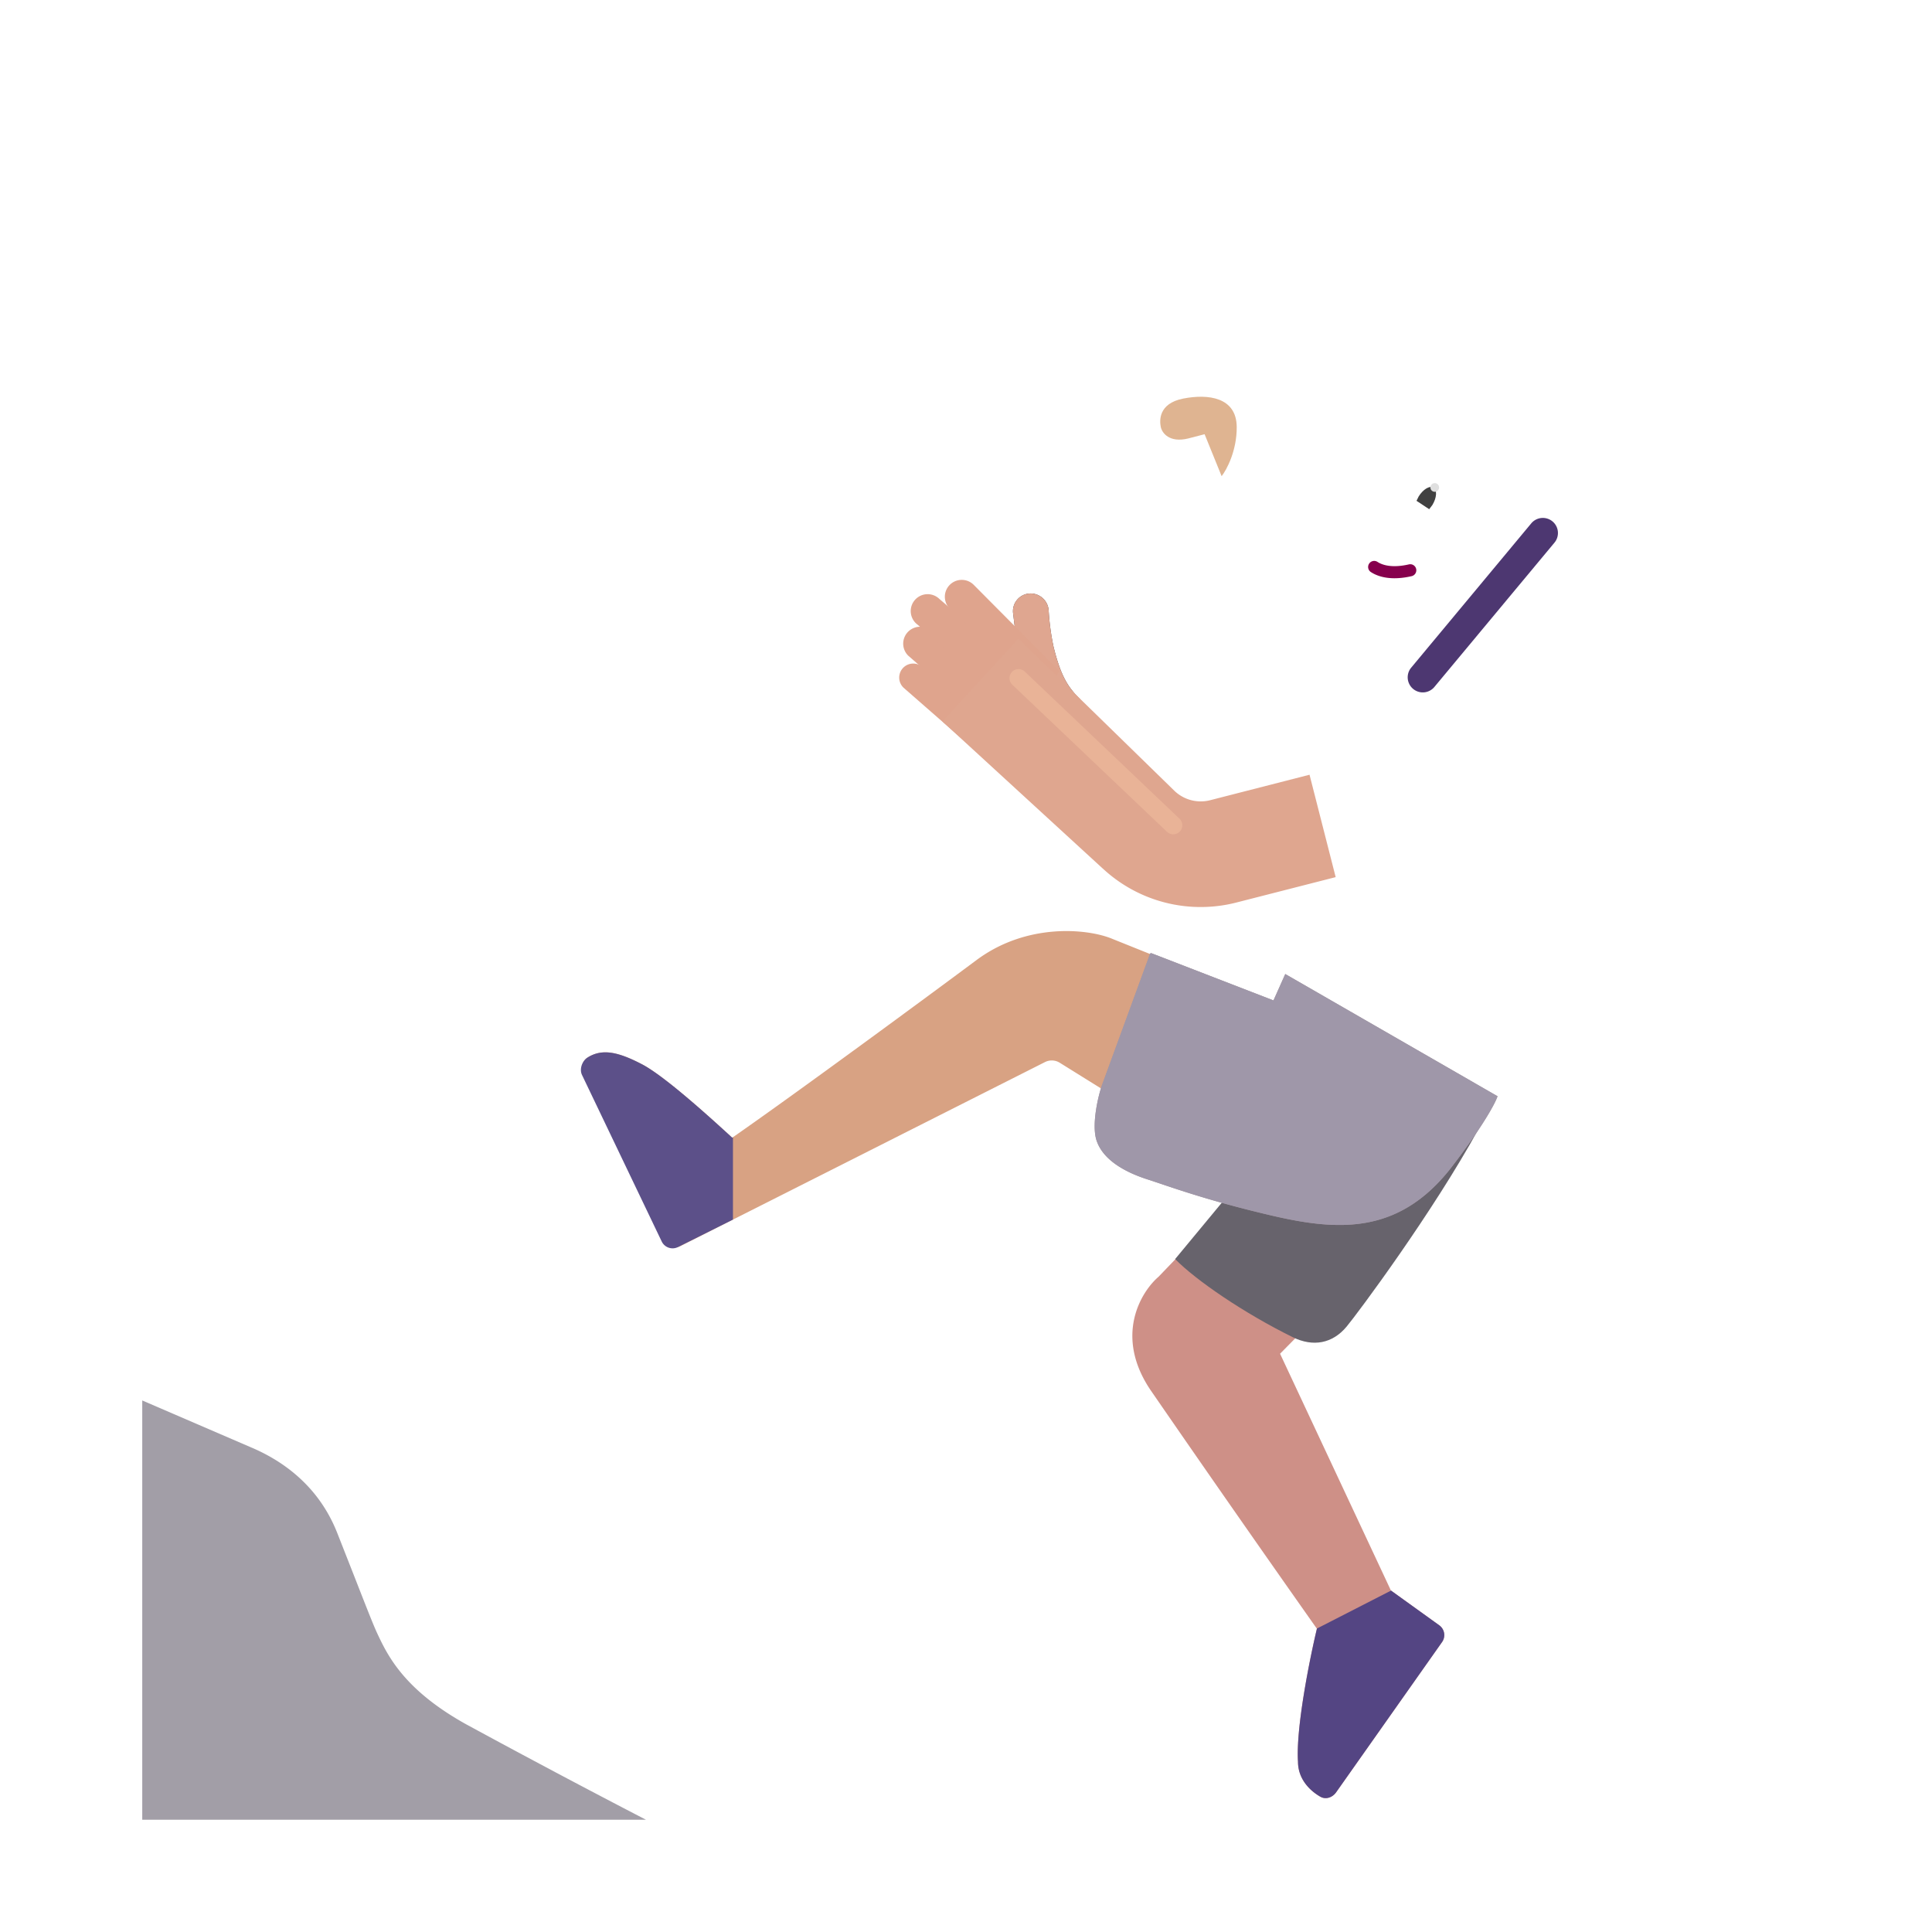<svg xmlns="http://www.w3.org/2000/svg" width="3em" height="3em" viewBox="0 0 32 32"><g fill="none"><path fill="url(#)" d="M2.356 30.141v-8.953l5.204-1.977l2.513 1.29c-.22-.383.6-.538 1.07.43c.235.48-.113 1.812-.597 2.421l-1.32 1.48a.4.4 0 0 0 .023.556l5 4.753z"/><path fill="url(#)" d="M2.356 30.141v-8.953l5.204-1.977l2.513 1.29c-.22-.383.6-.538 1.07.43c.235.48-.113 1.812-.597 2.421l-1.32 1.48a.4.4 0 0 0 .023.556l5 4.753z"/><path fill="url(#)" d="M9.591 17.135a.93.93 0 0 1 .458-.698l-7.693 2.651v2.661c.68-.275 2.227-.92 3.284-1.415c.886-.414 1.715-.409 2.178-.289l3.341.924l-1.32-2.768c-.248-.52-.303-.66-.248-1.066"/><path fill="url(#)" d="M9.591 17.135a.93.93 0 0 1 .458-.698l-7.693 2.651v2.661c.68-.275 2.227-.92 3.284-1.415c.886-.414 1.715-.409 2.178-.289l3.341.924l-1.32-2.768c-.248-.52-.303-.66-.248-1.066"/><path fill="url(#)" d="M9.591 17.135a.93.93 0 0 1 .458-.698l-7.693 2.651v2.661c.68-.275 2.227-.92 3.284-1.415c.886-.414 1.715-.409 2.178-.289l3.341.924l-1.32-2.768c-.248-.52-.303-.66-.248-1.066"/><path fill="url(#)" d="M9.591 17.135a.93.93 0 0 1 .458-.698l-7.693 2.651v2.661c.68-.275 2.227-.92 3.284-1.415c.886-.414 1.715-.409 2.178-.289l3.341.924l-1.32-2.768c-.248-.52-.303-.66-.248-1.066"/><path fill="url(#)" d="M9.591 17.135a.93.93 0 0 1 .458-.698l-7.693 2.651v2.661c.68-.275 2.227-.92 3.284-1.415c.886-.414 1.715-.409 2.178-.289l3.341.924l-1.32-2.768c-.248-.52-.303-.66-.248-1.066"/><g filter="url(#)"><path fill="#A29EA7" d="M2.356 23.196v6.945H10.7a169 169 0 0 1-2.973-1.578c-1.038-.575-1.31-1.146-1.485-1.523c-.065-.141-.186-.451-.371-.924l-.285-.725c-.322-.816-.953-1.219-1.437-1.422z"/></g><path fill="url(#)" d="M14.803 14.876L2.356 19.238V2.196H18.3c-.4 2.851-1.233 8.86-1.49 10.68c-.183 1.303-.801 1.523-2.007 2"/><path fill="url(#)" d="M14.803 14.876L2.356 19.238V2.196H18.3c-.4 2.851-1.233 8.86-1.49 10.68c-.183 1.303-.801 1.523-2.007 2"/><path fill="url(#)" d="M14.803 14.876L2.356 19.238V2.196H18.3c-.4 2.851-1.233 8.86-1.49 10.68c-.183 1.303-.801 1.523-2.007 2"/><g filter="url(#)"><path fill="url(#)" d="m16.87 12.45l-.06.426c-.113.802-.39 1.194-.87 1.488l-.857-1.286l-.946-1.329a.232.232 0 0 1 .324-.323l-.127-.178a.28.28 0 0 1 .292-.433l-.024-.033a.28.28 0 1 1 .455-.323l.107.146a.28.28 0 0 1 .5-.223l.499.819l.026-.229a.293.293 0 0 1 .345-.254a.3.3 0 0 1 .238.345a4 4 0 0 0-.06.6c.001.39.072.613.158.788"/></g><g filter="url(#)"><path fill="url(#)" fill-rule="evenodd" d="M23.664 13.956c-3.618-1.712-4.891-4.456-5.481-6.545c-.111-.427.035-.996.59-1.09l.693-.157a.41.41 0 0 1 .476.341c.33 2.085 1.175 4.09 4.47 5.869z" clip-rule="evenodd"/></g><path fill="url(#)" d="M10.22 2.196c.551 1.054 1.37 2.957 1.85 4.836c.78 3.062-.25 5.281-3.75 6.312a881 881 0 0 1-5.964 1.725V2.196z"/><path fill="url(#)" d="M10.22 2.196c.551 1.054 1.37 2.957 1.85 4.836c.78 3.062-.25 5.281-3.75 6.312a881 881 0 0 1-5.964 1.725V2.196z"/><path fill="url(#)" d="M10.22 2.196c.551 1.054 1.37 2.957 1.85 4.836c.78 3.062-.25 5.281-3.75 6.312a881 881 0 0 1-5.964 1.725V2.196z"/><g filter="url(#)"><path fill="url(#)" d="M13.94 2.152c.393 1.553.85 4.693.134 7.329a.276.276 0 0 0 .165.331a.23.23 0 0 0 .144.01c.378-.105.836-.512 1.153-1.287c.567-1.385 1.18-3.75 1.637-5.515l.226-.868z"/></g><g filter="url(#)"><path stroke="url(#)" stroke-linecap="round" stroke-width=".5" d="M19.694 7.99c.07.492.482 1.784 1.58 3.02"/></g><g filter="url(#)"><path fill="url(#)" d="M19.286 2.196v9.588c0 .132.027.263.079.384l1.706 3.989l.42.137c.05.114.166.978.28.929a.225.225 0 0 0 .119-.295l-2.112-4.937a.5.5 0 0 1-.042-.207V2.196z"/></g><path fill="url(#)" d="M22.452 8.43c.032-.207.153-.27.45-.351a.7.7 0 0 0 .387-.248l-.458.994c-.21 0-.41-.188-.379-.395"/><path fill="url(#)" d="m24.6 19.192l1.907.63v.73a.953.953 0 1 1-1.906 0z"/><path fill="url(#)" d="m24.6 19.192l1.907.63v.73a.953.953 0 1 1-1.906 0z"/><path fill="url(#)" d="m24.6 19.192l1.907.63v.73a.953.953 0 1 1-1.906 0z"/><path fill="url(#)" d="M23.732 10.897h1.905v1.844h-1.905z" transform="rotate(7.73 23.732 10.897)"/><g filter="url(#)"><path fill="url(#)" d="M22.312 9.618c.277-.875.95-1.815 1.21-2.188l2.9 1.867l-.594 2.047a4.5 4.5 0 0 1-1.813 0c-.945-.21-2.067-.578-1.703-1.726"/><path fill="url(#)" d="M22.312 9.618c.277-.875.95-1.815 1.21-2.188l2.9 1.867l-.594 2.047a4.5 4.5 0 0 1-1.813 0c-.945-.21-2.067-.578-1.703-1.726"/></g><path fill="url(#)" fill-rule="evenodd" d="M24.675 18.105c.11 0 .2.09.2.2v.883a.2.2 0 0 1-.4 0v-.883c0-.11.09-.2.2-.2" clip-rule="evenodd"/><path fill="url(#)" fill-rule="evenodd" d="M24.486 19.154a.2.2 0 0 1 .255-.124l1.742.606a.2.2 0 1 1-.131.378l-1.743-.606a.2.2 0 0 1-.123-.254" clip-rule="evenodd"/><path fill="url(#)" fill-rule="evenodd" d="M24.486 19.154a.2.2 0 0 1 .255-.124l1.742.606a.2.2 0 1 1-.131.378l-1.743-.606a.2.2 0 0 1-.123-.254" clip-rule="evenodd"/><path fill="#86004D" fill-rule="evenodd" d="M22.677 9.336a.1.1 0 0 1 .139-.029c.085.056.25.103.52.041a.1.1 0 1 1 .045.195c-.308.071-.533.025-.675-.068a.1.1 0 0 1-.029-.139" clip-rule="evenodd"/><path fill="#fff" d="M23.804 7.946c-.201.031-.326.221-.387.32l.735.485c.257-.625-.075-.848-.348-.805"/><g filter="url(#)"><path fill="#CE9087" d="m19.195 21.141l.39-.406l2.11 1.187l-.493.5l1.836 3.922l.8.576a.2.2 0 0 1 .047.277l-1.753 2.487c-.06.087-.171.127-.263.075c-.178-.102-.37-.296-.37-.579c-.037-.556.193-1.7.313-2.203a448 448 0 0 1-2.75-3.945c-.613-.9-.167-1.636.133-1.89"/><path fill="url(#)" d="m19.195 21.141l.39-.406l2.11 1.187l-.493.5l1.836 3.922l.8.576a.2.2 0 0 1 .047.277l-1.753 2.487c-.06.087-.171.127-.263.075c-.178-.102-.37-.296-.37-.579c-.037-.556.193-1.7.313-2.203a448 448 0 0 1-2.75-3.945c-.613-.9-.167-1.636.133-1.89"/><path fill="url(#)" d="m19.195 21.141l.39-.406l2.11 1.187l-.493.5l1.836 3.922l.8.576a.2.2 0 0 1 .047.277l-1.753 2.487c-.06.087-.171.127-.263.075c-.178-.102-.37-.296-.37-.579c-.037-.556.193-1.7.313-2.203a448 448 0 0 1-2.75-3.945c-.613-.9-.167-1.636.133-1.89"/></g><path fill="#544583" d="m23.04 26.345l.799.575a.2.2 0 0 1 .046.278l-1.753 2.486c-.06.087-.171.128-.263.075c-.178-.102-.37-.296-.37-.579c-.037-.556.193-1.7.313-2.203l-.002-.002z"/><path fill="url(#)" d="m23.04 26.345l.799.575a.2.2 0 0 1 .046.278l-1.753 2.486c-.06.087-.171.128-.263.075c-.178-.102-.37-.296-.37-.579c-.037-.556.193-1.7.313-2.203l-.002-.002z"/><path fill="url(#)" d="m23.04 26.345l.799.575a.2.2 0 0 1 .046.278l-1.753 2.486c-.06.087-.171.128-.263.075c-.178-.102-.37-.296-.37-.579c-.037-.556.193-1.7.313-2.203l-.002-.002z"/><path fill="url(#)" d="m23.04 26.345l.799.575a.2.2 0 0 1 .046.278l-1.753 2.486c-.06.087-.171.128-.263.075c-.178-.102-.37-.296-.37-.579c-.037-.556.193-1.7.313-2.203l-.002-.002z"/><path fill="url(#)" d="m23.04 26.345l.799.575a.2.2 0 0 1 .046.278l-1.753 2.486c-.06.087-.171.128-.263.075c-.178-.102-.37-.296-.37-.579c-.037-.556.193-1.7.313-2.203l-.002-.002z"/><path fill="url(#)" d="m23.83 8.538l.026-.04c.131-.216.144-.448.027-.519c-.116-.07-.317.047-.448.263l-.015.026z"/><path fill="#414141" d="m23.672 8.434l.053-.07c.073-.12.081-.25.018-.288c-.062-.038-.173.028-.246.148l-.035.071z"/><circle cx="23.764" cy="8.074" r=".072" fill="#DFDFDF"/><path fill="url(#)" d="m22.624 13.094l-1.25 2.82l3.39 2.258c.563-.726 1.267-2.851 1.243-4.242c-.018-1.055-.436-1.404-1.102-1.765c-.316-.172-1.025-.28-1.398-.16s-.73.663-.883 1.09"/><path fill="url(#)" d="m22.624 13.094l-1.25 2.82l3.39 2.258c.563-.726 1.267-2.851 1.243-4.242c-.018-1.055-.436-1.404-1.102-1.765c-.316-.172-1.025-.28-1.398-.16s-.73.663-.883 1.09"/><path fill="url(#)" d="m22.624 13.094l-1.25 2.82l3.39 2.258c.563-.726 1.267-2.851 1.243-4.242c-.018-1.055-.436-1.404-1.102-1.765c-.316-.172-1.025-.28-1.398-.16s-.73.663-.883 1.09"/><path fill="url(#)" d="m22.624 13.094l-1.25 2.82l3.39 2.258c.563-.726 1.267-2.851 1.243-4.242c-.018-1.055-.436-1.404-1.102-1.765c-.316-.172-1.025-.28-1.398-.16s-.73.663-.883 1.09"/><path fill="url(#)" d="m22.624 13.094l-1.25 2.82l3.39 2.258c.563-.726 1.267-2.851 1.243-4.242c-.018-1.055-.436-1.404-1.102-1.765c-.316-.172-1.025-.28-1.398-.16s-.73.663-.883 1.09"/><g filter="url(#)"><path fill="#67636C" d="m19.464 20.854l.969-1.17l4.058-.988c-.765 1.394-2 3.052-2.187 3.277c-.234.281-.555.34-.89.176c-.813-.4-1.61-.947-1.95-1.295"/><path fill="url(#)" d="m19.464 20.854l.969-1.17l4.058-.988c-.765 1.394-2 3.052-2.187 3.277c-.234.281-.555.34-.89.176c-.813-.4-1.61-.947-1.95-1.295"/><path fill="url(#)" d="m19.464 20.854l.969-1.17l4.058-.988c-.765 1.394-2 3.052-2.187 3.277c-.234.281-.555.34-.89.176c-.813-.4-1.61-.947-1.95-1.295"/><path fill="url(#)" d="m19.464 20.854l.969-1.17l4.058-.988c-.765 1.394-2 3.052-2.187 3.277c-.234.281-.555.34-.89.176c-.813-.4-1.61-.947-1.95-1.295"/></g><g filter="url(#)"><path fill="#D8A283" d="m18.425 15.551l.797.32l-.836 2.25l-.834-.519a.25.25 0 0 0-.245-.01l-6.036 3.047a.2.2 0 0 1-.27-.091l-1.33-2.759c-.047-.095-.03-.215.06-.272c.24-.153.505-.097.905.112c.381.2 1.143.895 1.492 1.215c1.1-.765 3.307-2.392 4.05-2.945c.837-.621 1.846-.517 2.247-.348"/><path fill="url(#)" d="m18.425 15.551l.797.32l-.836 2.25l-.834-.519a.25.25 0 0 0-.245-.01l-6.036 3.047a.2.2 0 0 1-.27-.091l-1.33-2.759c-.047-.095-.03-.215.06-.272c.24-.153.505-.097.905.112c.381.2 1.143.895 1.492 1.215c1.1-.765 3.307-2.392 4.05-2.945c.837-.621 1.846-.517 2.247-.348"/></g><g filter="url(#)"><path fill="#A7959B" d="m21.093 16.57l.195-.437l3.516 2.024c-.034.107-.239.498-.789 1.21c-.86 1.079-1.848 1.024-2.953.766c-1.106-.258-1.723-.492-2.063-.601c-.34-.11-.724-.306-.836-.64c-.09-.27.034-.78.102-.954l.782-2.137a.02.02 0 0 1 .026-.012z"/><path fill="url(#)" d="m21.093 16.57l.195-.437l3.516 2.024c-.034.107-.239.498-.789 1.21c-.86 1.079-1.848 1.024-2.953.766c-1.106-.258-1.723-.492-2.063-.601c-.34-.11-.724-.306-.836-.64c-.09-.27.034-.78.102-.954l.782-2.137a.02.02 0 0 1 .026-.012z"/><path fill="url(#)" d="m21.093 16.57l.195-.437l3.516 2.024c-.034.107-.239.498-.789 1.21c-.86 1.079-1.848 1.024-2.953.766c-1.106-.258-1.723-.492-2.063-.601c-.34-.11-.724-.306-.836-.64c-.09-.27.034-.78.102-.954l.782-2.137a.02.02 0 0 1 .026-.012z"/><path fill="url(#)" d="m21.093 16.57l.195-.437l3.516 2.024c-.034.107-.239.498-.789 1.21c-.86 1.079-1.848 1.024-2.953.766c-1.106-.258-1.723-.492-2.063-.601c-.34-.11-.724-.306-.836-.64c-.09-.27.034-.78.102-.954l.782-2.137a.02.02 0 0 1 .026-.012z"/></g><g filter="url(#)"><path fill="#9F97A9" d="m21.093 16.57l.195-.437l3.516 2.024c-.034.107-.239.498-.789 1.21c-.86 1.079-1.848 1.024-2.953.766c-1.106-.258-1.723-.492-2.063-.601c-.34-.11-.724-.306-.836-.64c-.09-.27.034-.78.102-.954l.782-2.137a.02.02 0 0 1 .026-.012z"/><path fill="url(#)" d="m21.093 16.57l.195-.437l3.516 2.024c-.034.107-.239.498-.789 1.21c-.86 1.079-1.848 1.024-2.953.766c-1.106-.258-1.723-.492-2.063-.601c-.34-.11-.724-.306-.836-.64c-.09-.27.034-.78.102-.954l.782-2.137a.02.02 0 0 1 .026-.012z"/><path fill="url(#)" d="m21.093 16.57l.195-.437l3.516 2.024c-.034.107-.239.498-.789 1.21c-.86 1.079-1.848 1.024-2.953.766c-1.106-.258-1.723-.492-2.063-.601c-.34-.11-.724-.306-.836-.64c-.09-.27.034-.78.102-.954l.782-2.137a.02.02 0 0 1 .026-.012z"/><path fill="url(#)" d="m21.093 16.57l.195-.437l3.516 2.024c-.034.107-.239.498-.789 1.21c-.86 1.079-1.848 1.024-2.953.766c-1.106-.258-1.723-.492-2.063-.601c-.34-.11-.724-.306-.836-.64c-.09-.27.034-.78.102-.954l.782-2.137a.02.02 0 0 1 .026-.012z"/></g><g filter="url(#)"><path fill="#5C5089" d="m12.14 20.2l-.91.455a.2.2 0 0 1-.27-.092l-1.32-2.758c-.046-.096 0-.23.09-.288c.241-.153.506-.097.906.112c.381.2 1.143.895 1.492 1.215l.012-.008z"/><path fill="url(#)" d="m12.14 20.2l-.91.455a.2.2 0 0 1-.27-.092l-1.32-2.758c-.046-.096 0-.23.09-.288c.241-.153.506-.097.906.112c.381.2 1.143.895 1.492 1.215l.012-.008z"/></g><path fill="url(#)" fill-rule="evenodd" d="M21.072 15.938a.25.25 0 0 1 .341-.092l3.629 2.09a.25.25 0 1 1-.25.433l-3.628-2.09a.25.25 0 0 1-.092-.34" clip-rule="evenodd"/><path fill="url(#)" fill-rule="evenodd" d="M21.072 15.938a.25.25 0 0 1 .341-.092l3.629 2.09a.25.25 0 1 1-.25.433l-3.628-2.09a.25.25 0 0 1-.092-.34" clip-rule="evenodd"/><path fill="url(#)" fill-rule="evenodd" d="M21.072 15.938a.25.25 0 0 1 .341-.092l3.629 2.09a.25.25 0 1 1-.25.433l-3.628-2.09a.25.25 0 0 1-.092-.34" clip-rule="evenodd"/><path fill="#DFB491" d="M20.484 7.07c.003.395-.166.71-.25.817l-.282-.695l-.27.07c-.316.078-.437-.094-.456-.191c-.02-.098-.043-.387.37-.469c.415-.082.884-.023.888.469"/><path fill="url(#)" d="M20.484 7.07c.003.395-.166.71-.25.817l-.282-.695l-.27.07c-.316.078-.437-.094-.456-.191c-.02-.098-.043-.387.37-.469c.415-.082.884-.023.888.469"/><path fill="url(#)" d="M20.484 7.07c.003.395-.166.71-.25.817l-.282-.695l-.27.07c-.316.078-.437-.094-.456-.191c-.02-.098-.043-.387.37-.469c.415-.082.884-.023.888.469"/><path fill="#4D3C3D" d="m16.78 10.158l.079.643l.34 1.149l.69-.367c-.175-.184-.309-.336-.44-.875a4 4 0 0 1-.08-.598a.3.3 0 0 0-.312-.28a.293.293 0 0 0-.277.328"/><path fill="#DFA690" d="m16.78 10.158l.079.643l.34 1.149l.69-.367c-.175-.184-.309-.336-.44-.875a4 4 0 0 1-.08-.598a.3.3 0 0 0-.312-.28a.293.293 0 0 0-.277.328"/><path fill="#DFA48D" d="M14.965 11.39a.232.232 0 0 1 .305-.349l1.245 1.088l-.305.35z"/><path fill="url(#)" d="M14.965 11.39a.232.232 0 0 1 .305-.349l1.245 1.088l-.305.35z"/><path fill="#DFA48D" d="M15.04 10.857a.28.28 0 0 1 .368-.42l1.5 1.31l-.368.42z"/><path fill="url(#)" d="M15.04 10.857a.28.28 0 0 1 .368-.42l1.5 1.31l-.368.42z"/><path fill="#DFA48D" d="M15.192 10.342a.28.28 0 1 1 .368-.421l1.754 1.506l-.368.42z"/><path fill="url(#)" d="M15.192 10.342a.28.28 0 1 1 .368-.421l1.754 1.506l-.368.42z"/><g filter="url(#)"><path fill="url(#)" d="m25.161 10.431l.488-1.367l1.663 1.17c-.182.277-.795 1.021-1.025 1.104c-.318.113-.785.19-1.035-.118c-.2-.247-.15-.65-.091-.789"/></g><circle cx="25.448" cy="9.487" r=".559" fill="url(#)"/><path fill="#4D3771" fill-rule="evenodd" d="M25.714 8.636a.25.25 0 0 1 .032.353l-1.992 2.394a.25.25 0 0 1-.384-.32l1.992-2.394a.25.25 0 0 1 .352-.033" clip-rule="evenodd"/><path fill="url(#)" fill-rule="evenodd" d="M25.714 8.636a.25.25 0 0 1 .032.353l-1.992 2.394a.25.25 0 0 1-.384-.32l1.992-2.394a.25.25 0 0 1 .352-.033" clip-rule="evenodd"/><path fill="url(#)" fill-rule="evenodd" d="M25.714 8.636a.25.25 0 0 1 .032.353l-1.992 2.394a.25.25 0 0 1-.384-.32l1.992-2.394a.25.25 0 0 1 .352-.033" clip-rule="evenodd"/><path fill="url(#)" fill-rule="evenodd" d="M25.714 8.636a.25.25 0 0 1 .032.353l-1.992 2.394a.25.25 0 0 1-.384-.32l1.992-2.394a.25.25 0 0 1 .352-.033" clip-rule="evenodd"/><g filter="url(#)"><path fill="url(#)" d="m27.11 10.202l-3.628-2.696a.22.22 0 0 1-.069-.288a4.8 4.8 0 0 1 .655-.866c.906-.957 1.909-.492 2.055-.438c.21.078.754.313 1.5 1.024c.875.834.742 1.703.476 2.226c-.167.33-.457.742-.663 1a.235.235 0 0 1-.326.038"/></g><g filter="url(#)"><path fill="url(#)" d="M25.111 7.584a.3.3 0 0 1 .423-.055l.984.757a.302.302 0 0 1-.368.479l-.984-.758a.3.3 0 0 1-.055-.423"/></g><path fill="#DFA48D" d="M15.765 10.111a.28.28 0 1 1 .367-.42l1.41 1.419l-.226.512z"/><path fill="url(#)" d="M15.765 10.111a.28.28 0 1 1 .367-.42l1.41 1.419l-.226.512z"/><g filter="url(#)"><path fill="#DFA68F" fill-rule="evenodd" d="M18.264 14.385L15.61 11.95l1.259-1.372l2.59 2.527a.63.63 0 0 0 .581.15l1.65-.423l.433 1.696l-1.65.422a2.38 2.38 0 0 1-2.208-.565" clip-rule="evenodd"/></g><path fill="url(#)" d="M21.095 16.566c.654.302 1.479.99 2.021 2.231c.195.446.143.899-.041 1.322c-.619.264-1.291.183-2.013.014c-.906-.21-1.484-.406-1.85-.53q-.12-.042-.213-.071c-.34-.11-.724-.306-.836-.64c-.09-.27.034-.78.102-.954l.782-2.137a.02.02 0 0 1 .026-.012l2.02.782z"/><path fill="url(#)" d="M21.095 16.566c.654.302 1.479.99 2.021 2.231c.195.446.143.899-.041 1.322c-.619.264-1.291.183-2.013.014c-.906-.21-1.484-.406-1.85-.53q-.12-.042-.213-.071c-.34-.11-.724-.306-.836-.64c-.09-.27.034-.78.102-.954l.782-2.137a.02.02 0 0 1 .026-.012l2.02.782z"/><path fill="url(#)" d="M21.095 16.566c.654.302 1.479.99 2.021 2.231c.195.446.143.899-.041 1.322c-.619.264-1.291.183-2.013.014c-.906-.21-1.484-.406-1.85-.53q-.12-.042-.213-.071c-.34-.11-.724-.306-.836-.64c-.09-.27.034-.78.102-.954l.782-2.137a.02.02 0 0 1 .026-.012l2.02.782z"/><path fill="url(#)" d="m21.52 15.18l-.547-2.156c.64-.154 1.85-.479 2.09-.535c.45-.106 1.266-.154 1.465.816c.183.895-.518 1.18-.86 1.281z"/><path fill="url(#)" d="m21.52 15.18l-.547-2.156c.64-.154 1.85-.479 2.09-.535c.45-.106 1.266-.154 1.465.816c.183.895-.518 1.18-.86 1.281z"/><path fill="url(#)" d="m21.52 15.18l-.547-2.156c.64-.154 1.85-.479 2.09-.535c.45-.106 1.266-.154 1.465.816c.183.895-.518 1.18-.86 1.281z"/><g filter="url(#)"><path stroke="#E9B397" stroke-linecap="round" stroke-width=".3" d="m16.87 11.232l2.563 2.437"/></g><defs><radialGradient id="" cx="0" cy="0" r="1" gradientTransform="matrix(1.406 -8.031 17.41 3.049 7.507 28.595)" gradientUnits="userSpaceOnUse"><stop offset=".378" stop-color="#E2E0E4"/><stop offset="1" stop-color="#A297AD"/></radialGradient><radialGradient id="" cx="0" cy="0" r="1" gradientTransform="rotate(-83.29 17.248 5.23)scale(2.674 5.218)" gradientUnits="userSpaceOnUse"><stop offset=".356" stop-color="#BCB9BE"/><stop offset="1" stop-color="#BCB9BE" stop-opacity="0"/></radialGradient><radialGradient id="" cx="0" cy="0" r="1" gradientTransform="rotate(155.431 3.143 10.684)scale(1.581 2.921)" gradientUnits="userSpaceOnUse"><stop offset=".126" stop-color="#958E9B"/><stop offset=".695" stop-color="#958E9B" stop-opacity="0"/></radialGradient><radialGradient id="" cx="0" cy="0" r="1" gradientTransform="matrix(5.219 -2.75 .521 .989 3.913 21.47)" gradientUnits="userSpaceOnUse"><stop offset=".457" stop-color="#9F9CA3"/><stop offset="1" stop-color="#9F9CA3" stop-opacity="0"/></radialGradient><radialGradient id="" cx="0" cy="0" r="1" gradientTransform="rotate(174.89 9.49 5.308)scale(3.859 10.476)" gradientUnits="userSpaceOnUse"><stop offset=".351" stop-color="#E3D5D2"/><stop offset="1" stop-color="#E3D5D2" stop-opacity="0"/></radialGradient><radialGradient id="" cx="0" cy="0" r="1" gradientTransform="rotate(66.687 4.626 19.082)scale(6.352 4.495)" gradientUnits="userSpaceOnUse"><stop offset=".28" stop-color="#D59B81"/><stop offset="1" stop-color="#AF6C57"/></radialGradient><radialGradient id="" cx="0" cy="0" r="1" gradientTransform="matrix(9.96 -3.007 4.887 16.188 2.356 8.632)" gradientUnits="userSpaceOnUse"><stop offset=".897" stop-color="#D1CFD2" stop-opacity="0"/><stop offset=".982" stop-color="#E5E3E5"/></radialGradient><radialGradient id="" cx="0" cy="0" r="1" gradientTransform="matrix(2.875 -.812 1.051 3.721 13.163 7.47)" gradientUnits="userSpaceOnUse"><stop offset=".275" stop-color="#E2DFE2"/><stop offset="1" stop-color="#D6D4D7"/></radialGradient><radialGradient id="" cx="0" cy="0" r="1" gradientTransform="matrix(-.107 .679 -.533 -.084 22.982 8.146)" gradientUnits="userSpaceOnUse"><stop offset=".391" stop-color="#CC9778"/><stop offset="1" stop-color="#D4997B"/></radialGradient><radialGradient id="" cx="0" cy="0" r="1" gradientTransform="matrix(0 -1.172 1.404 0 25.554 21.672)" gradientUnits="userSpaceOnUse"><stop stop-color="#5A3C98"/><stop offset="1" stop-color="#5A3C98" stop-opacity="0"/></radialGradient><radialGradient id="" cx="0" cy="0" r="1" gradientTransform="matrix(.391 .684 -1.703 .973 24.476 19.192)" gradientUnits="userSpaceOnUse"><stop stop-color="#413B69"/><stop offset="1" stop-color="#413B69" stop-opacity="0"/></radialGradient><radialGradient id="" cx="0" cy="0" r="1" gradientTransform="matrix(.005 -1.124 .936 .004 25.04 11.966)" gradientUnits="userSpaceOnUse"><stop stop-color="#E5A08A"/><stop offset="1" stop-color="#CB7A6A"/></radialGradient><radialGradient id="" cx="0" cy="0" r="1" gradientTransform="rotate(44.105 .762 32.973)scale(2.829 2.934)" gradientUnits="userSpaceOnUse"><stop offset=".164" stop-color="#D19F82"/><stop offset="1" stop-color="#CF9388"/></radialGradient><radialGradient id="" cx="0" cy="0" r="1" gradientTransform="rotate(119.268 10.316 12.026)scale(1.63 1.315)" gradientUnits="userSpaceOnUse"><stop stop-color="#A46F70"/><stop offset="1" stop-color="#A46F70" stop-opacity="0"/></radialGradient><radialGradient id="" cx="0" cy="0" r="1" gradientTransform="matrix(-.051 .156 -1.005 -.327 26.011 19.563)" gradientUnits="userSpaceOnUse"><stop stop-color="#63608C"/><stop offset="1" stop-color="#63608C" stop-opacity="0"/></radialGradient><radialGradient id="" cx="0" cy="0" r="1" gradientTransform="matrix(-2.234 -.906 .395 -.975 21.646 22.042)" gradientUnits="userSpaceOnUse"><stop offset=".191" stop-color="#BF7F81"/><stop offset="1" stop-color="#BF7F81" stop-opacity="0"/></radialGradient><radialGradient id="" cx="0" cy="0" r="1" gradientTransform="rotate(-144.462 16.233 9.943)scale(.806 2.468)" gradientUnits="userSpaceOnUse"><stop stop-color="#5E598C"/><stop offset="1" stop-color="#5E598C" stop-opacity="0"/></radialGradient><radialGradient id="" cx="0" cy="0" r="1" gradientTransform="rotate(-171.191 12.846 13.282)scale(2.036 4.121)" gradientUnits="userSpaceOnUse"><stop offset=".54" stop-color="#4D407B" stop-opacity="0"/><stop offset="1" stop-color="#4D407B"/></radialGradient><radialGradient id="" cx="0" cy="0" r="1" gradientTransform="matrix(-1.859 -.297 .977 -6.12 23.1 28.282)" gradientUnits="userSpaceOnUse"><stop offset=".604" stop-color="#7A7996" stop-opacity="0"/><stop offset="1" stop-color="#7A7996"/></radialGradient><radialGradient id="" cx="0" cy="0" r="1" gradientTransform="rotate(136.273 10.136 11.777)scale(2.984 2.472)" gradientUnits="userSpaceOnUse"><stop stop-color="#53BFFF"/><stop offset="1" stop-color="#53BFFF" stop-opacity="0"/></radialGradient><radialGradient id="" cx="0" cy="0" r="1" gradientTransform="matrix(.281 1.359 -3.858 .798 23.85 11.766)" gradientUnits="userSpaceOnUse"><stop stop-color="#4788C0"/><stop offset="1" stop-color="#4788C0" stop-opacity="0"/></radialGradient><radialGradient id="" cx="0" cy="0" r="1" gradientTransform="matrix(-2.063 1.125 -.65 -1.191 22.929 14.141)" gradientUnits="userSpaceOnUse"><stop stop-color="#1B7EEC"/><stop offset="1" stop-color="#1B7EEC" stop-opacity="0"/></radialGradient><radialGradient id="" cx="0" cy="0" r="1" gradientTransform="matrix(.984 .469 -1.879 3.946 21.507 15.297)" gradientUnits="userSpaceOnUse"><stop offset=".206" stop-color="#67A3DB"/><stop offset="1" stop-color="#67A3DB" stop-opacity="0"/></radialGradient><radialGradient id="" cx="0" cy="0" r="1" gradientTransform="matrix(1.641 -2.328 1.898 1.338 20.695 21.813)" gradientUnits="userSpaceOnUse"><stop stop-color="#716170"/><stop offset="1" stop-color="#716170" stop-opacity="0"/></radialGradient><radialGradient id="" cx="0" cy="0" r="1" gradientTransform="matrix(.656 .484 -1.059 1.435 20.241 19.688)" gradientUnits="userSpaceOnUse"><stop stop-color="#948F8F"/><stop offset="1" stop-color="#948F8F" stop-opacity="0"/></radialGradient><radialGradient id="" cx="0" cy="0" r="1" gradientTransform="matrix(-1.875 1.75 -.853 -.914 22.116 19.61)" gradientUnits="userSpaceOnUse"><stop offset=".12" stop-color="#5E505B"/><stop offset="1" stop-color="#5E505B" stop-opacity="0"/></radialGradient><radialGradient id="" cx="0" cy="0" r="1" gradientTransform="matrix(-3.25 -1.344 .479 -1.159 22.6 17.875)" gradientUnits="userSpaceOnUse"><stop stop-color="#AEA0A5"/><stop offset="1" stop-color="#AEA0A5" stop-opacity="0"/></radialGradient><radialGradient id="" cx="0" cy="0" r="1" gradientTransform="matrix(-.297 .531 -3.088 -1.726 23.304 17.22)" gradientUnits="userSpaceOnUse"><stop stop-color="#816878"/><stop offset="1" stop-color="#816878" stop-opacity="0"/></radialGradient><radialGradient id="" cx="0" cy="0" r="1" gradientTransform="matrix(-3.25 -1.344 .479 -1.159 22.6 17.875)" gradientUnits="userSpaceOnUse"><stop stop-color="#AEA0A5"/><stop offset="1" stop-color="#AEA0A5" stop-opacity="0"/></radialGradient><radialGradient id="" cx="0" cy="0" r="1" gradientTransform="matrix(-.297 .531 -3.088 -1.726 23.304 17.22)" gradientUnits="userSpaceOnUse"><stop stop-color="#816878"/><stop offset="1" stop-color="#816878" stop-opacity="0"/></radialGradient><radialGradient id="" cx="0" cy="0" r="1" gradientTransform="matrix(.922 -1.281 2.368 1.704 10.538 19.375)" gradientUnits="userSpaceOnUse"><stop offset=".68" stop-color="#4A4476" stop-opacity="0"/><stop offset=".964" stop-color="#4A4476"/></radialGradient><radialGradient id="" cx="0" cy="0" r="1" gradientTransform="matrix(1.219 .68 -.212 .381 20.96 16.172)" gradientUnits="userSpaceOnUse"><stop stop-color="#A6CA7D"/><stop offset="1" stop-color="#A6CA7D" stop-opacity="0"/></radialGradient><radialGradient id="" cx="0" cy="0" r="1" gradientTransform="matrix(.703 -.094 .032 .241 19.982 6.776)" gradientUnits="userSpaceOnUse"><stop stop-color="#E8BB9D"/><stop offset="1" stop-color="#E8BB9D" stop-opacity="0"/></radialGradient><radialGradient id="" cx="0" cy="0" r="1" gradientTransform="matrix(.809 -.23 .161 .564 19.716 7.568)" gradientUnits="userSpaceOnUse"><stop offset=".105" stop-color="#B9745E"/><stop offset="1" stop-color="#B9745E" stop-opacity="0"/></radialGradient><radialGradient id="" cx="0" cy="0" r="1" gradientTransform="rotate(126.754 10.888 11.724)scale(1.541 1.009)" gradientUnits="userSpaceOnUse"><stop stop-color="#F1D2AF"/><stop offset="1" stop-color="#E1BBA2"/></radialGradient><radialGradient id="" cx="0" cy="0" r="1" gradientTransform="rotate(83.69 7.516 18.873)scale(.817)" gradientUnits="userSpaceOnUse"><stop offset=".392" stop-color="#C3958D"/><stop offset="1" stop-color="#BD7475"/></radialGradient><radialGradient id="" cx="0" cy="0" r="1" gradientTransform="matrix(.137 .113 -.664 .801 24.952 9.672)" gradientUnits="userSpaceOnUse"><stop stop-color="#564975"/><stop offset="1" stop-color="#4D3A6E" stop-opacity="0"/></radialGradient><radialGradient id="" cx="0" cy="0" r="1" gradientTransform="rotate(129.693 11.693 9.973)scale(2.031 2.387)" gradientUnits="userSpaceOnUse"><stop offset=".045" stop-color="#4FBDFF"/><stop offset=".919" stop-color="#52ABE4"/></radialGradient><radialGradient id="" cx="0" cy="0" r="1" gradientTransform="matrix(.367 -.453 1.162 .942 25.663 8.375)" gradientUnits="userSpaceOnUse"><stop offset=".218" stop-color="#4B89D0"/><stop offset="1" stop-color="#337BCD"/></radialGradient><radialGradient id="" cx="0" cy="0" r="1" gradientTransform="rotate(-160.017 12.543 6.893)scale(3.292 1.495)" gradientUnits="userSpaceOnUse"><stop stop-color="#AEA0A4"/><stop offset="1" stop-color="#AEA0A4" stop-opacity="0"/></radialGradient><radialGradient id="" cx="0" cy="0" r="1" gradientTransform="matrix(1.156 -3.312 9.264 3.234 19.74 19.626)" gradientUnits="userSpaceOnUse"><stop offset=".771" stop-color="#A49BA8" stop-opacity="0"/><stop offset="1" stop-color="#7E7776"/></radialGradient><radialGradient id="" cx="0" cy="0" r="1" gradientTransform="rotate(78.869 -2.01 19.91)scale(2.509 .74)" gradientUnits="userSpaceOnUse"><stop stop-color="#ADA2A2"/><stop offset="1" stop-color="#ADA2A2" stop-opacity="0"/></radialGradient><radialGradient id="" cx="0" cy="0" r="1" gradientTransform="rotate(98.903 6.387 16.233)scale(2.423 5.692)" gradientUnits="userSpaceOnUse"><stop offset=".274" stop-color="#34AEF0"/><stop offset="1" stop-color="#3A9CF8"/></radialGradient><radialGradient id="" cx="0" cy="0" r="1" gradientTransform="matrix(-.922 .219 -.253 -1.067 24.695 13.094)" gradientUnits="userSpaceOnUse"><stop stop-color="#56C0FF"/><stop offset="1" stop-color="#56C0FF" stop-opacity="0"/></radialGradient><linearGradient id="" x1="11.438" x2="11.438" y1="30.141" y2="28.846" gradientUnits="userSpaceOnUse"><stop stop-color="#D2CDD5"/><stop offset="1" stop-color="#E3E1E5" stop-opacity="0"/></linearGradient><linearGradient id="" x1="5.32" x2="6.476" y1="17.719" y2="21" gradientUnits="userSpaceOnUse"><stop offset=".373" stop-color="#A9A5AD"/><stop offset="1" stop-color="#A5A2A8"/></linearGradient><linearGradient id="" x1="5.82" x2="6.163" y1="17.719" y2="18.688" gradientUnits="userSpaceOnUse"><stop offset=".142" stop-color="#948B99"/><stop offset="1" stop-color="#AAA6AE" stop-opacity="0"/></linearGradient><linearGradient id="" x1="13.413" x2="11.57" y1="2.032" y2="15.157" gradientUnits="userSpaceOnUse"><stop offset=".518" stop-color="#E5E3E5"/><stop offset="1" stop-color="#AE9EA8"/></linearGradient><linearGradient id="" x1="2.601" x2="13.132" y1="17.907" y2="13.751" gradientUnits="userSpaceOnUse"><stop offset=".293" stop-color="#9C93A5"/><stop offset="1" stop-color="#9C93A5" stop-opacity="0"/></linearGradient><linearGradient id="" x1="14.269" x2="16.87" y1="10.858" y2="15.376" gradientUnits="userSpaceOnUse"><stop offset=".368" stop-color="#908790"/><stop offset="1" stop-color="#908790" stop-opacity="0"/></linearGradient><linearGradient id="" x1="4.507" x2="6.882" y1="5.438" y2="13.719" gradientUnits="userSpaceOnUse"><stop stop-color="#C7C5C9"/><stop offset="1" stop-color="#C2BFC5"/></linearGradient><linearGradient id="" x1="5.788" x2="5.507" y1="14.329" y2="13.329" gradientUnits="userSpaceOnUse"><stop stop-color="#9D94A6"/><stop offset="1" stop-color="#C3C0C6" stop-opacity="0"/></linearGradient><linearGradient id="" x1="19.609" x2="21.582" y1="7.887" y2="10.832" gradientUnits="userSpaceOnUse"><stop stop-color="#D9A288"/><stop offset="1" stop-color="#D9A288" stop-opacity="0"/></linearGradient><linearGradient id="" x1="19.576" x2="20.935" y1="11.14" y2="15.8" gradientUnits="userSpaceOnUse"><stop stop-color="#489778"/><stop offset="1" stop-color="#648431"/></linearGradient><linearGradient id="" x1="25.101" x2="26.507" y1="20.485" y2="20.485" gradientUnits="userSpaceOnUse"><stop stop-color="#554682"/><stop offset="1" stop-color="#66619B"/></linearGradient><linearGradient id="" x1="24.875" x2="24.601" y1="18.747" y2="18.747" gradientUnits="userSpaceOnUse"><stop offset=".269" stop-color="#535478"/><stop offset="1" stop-color="#333061"/></linearGradient><linearGradient id="" x1="26.491" x2="24.475" y1="20.025" y2="19.188" gradientUnits="userSpaceOnUse"><stop stop-color="#40347F"/><stop offset="1" stop-color="#292557"/></linearGradient><linearGradient id="" x1="22.739" x2="21.339" y1="25.568" y2="26.203" gradientUnits="userSpaceOnUse"><stop stop-color="#F0BEA1"/><stop offset="1" stop-color="#F0BEA1" stop-opacity="0"/></linearGradient><linearGradient id="" x1="23.261" x2="23.155" y1="28.106" y2="28.024" gradientUnits="userSpaceOnUse"><stop stop-color="#4B4386"/><stop offset="1" stop-color="#4B4386" stop-opacity="0"/></linearGradient><linearGradient id="" x1="23.659" x2="23.905" y1="8.43" y2="7.993" gradientUnits="userSpaceOnUse"><stop stop-color="#6F443D"/><stop offset="1" stop-color="#5A332D"/></linearGradient><linearGradient id="" x1="24.882" x2="22.695" y1="16" y2="12.188" gradientUnits="userSpaceOnUse"><stop stop-color="#3AADFF"/><stop offset="1" stop-color="#4D94CD"/></linearGradient><linearGradient id="" x1="14.177" x2="14.802" y1="17.042" y2="18.041" gradientUnits="userSpaceOnUse"><stop stop-color="#DCA888"/><stop offset="1" stop-color="#DCA888" stop-opacity="0"/></linearGradient><linearGradient id="" x1="20.132" x2="21.101" y1="20.29" y2="17.313" gradientUnits="userSpaceOnUse"><stop stop-color="#8C7786"/><stop offset="1" stop-color="#8C7786" stop-opacity="0"/></linearGradient><linearGradient id="" x1="20.132" x2="21.101" y1="20.29" y2="17.313" gradientUnits="userSpaceOnUse"><stop stop-color="#8C7786"/><stop offset="1" stop-color="#8C7786" stop-opacity="0"/></linearGradient><linearGradient id="" x1="23.103" x2="23.103" y1="16.875" y2="18.313" gradientUnits="userSpaceOnUse"><stop stop-color="#8BAD3A"/><stop offset="1" stop-color="#337267"/></linearGradient><linearGradient id="" x1="24.296" x2="24.527" y1="18.403" y2="17.958" gradientUnits="userSpaceOnUse"><stop offset=".457" stop-color="#3A5669"/><stop offset="1" stop-color="#417C62" stop-opacity="0"/></linearGradient><linearGradient id="" x1="15.617" x2="15.756" y1="11.899" y2="11.731" gradientUnits="userSpaceOnUse"><stop offset=".002" stop-color="#D28F83"/><stop offset="1" stop-color="#D28F83" stop-opacity="0"/></linearGradient><linearGradient id="" x1="15.825" x2="15.993" y1="11.47" y2="11.268" gradientUnits="userSpaceOnUse"><stop offset=".002" stop-color="#D28F83"/><stop offset="1" stop-color="#D28F83" stop-opacity="0"/></linearGradient><linearGradient id="" x1="16.091" x2="16.277" y1="11.074" y2="10.847" gradientUnits="userSpaceOnUse"><stop offset=".002" stop-color="#D28F83"/><stop offset="1" stop-color="#D28F83" stop-opacity="0"/></linearGradient><linearGradient id="" x1="24.945" x2="24.624" y1="10.026" y2="9.782" gradientUnits="userSpaceOnUse"><stop stop-color="#37234C"/><stop offset="1" stop-color="#37234C" stop-opacity="0"/></linearGradient><linearGradient id="" x1="23.491" x2="23.929" y1="10.579" y2="10.868" gradientUnits="userSpaceOnUse"><stop offset=".324" stop-color="#72687C"/><stop offset="1" stop-color="#72687C" stop-opacity="0"/></linearGradient><linearGradient id="" x1="16.509" x2="16.699" y1="10.846" y2="10.65" gradientUnits="userSpaceOnUse"><stop offset=".002" stop-color="#D28F83"/><stop offset="1" stop-color="#D28F83" stop-opacity="0"/></linearGradient><linearGradient id="" x1="23.21" x2="23.085" y1="14.907" y2="13.985" gradientUnits="userSpaceOnUse"><stop stop-color="#2280E0"/><stop offset="1" stop-color="#2280E0" stop-opacity="0"/></linearGradient><filter id="" width="8.743" height="7.346" x="1.956" y="23.196" color-interpolation-filters="sRGB" filterUnits="userSpaceOnUse"><feFlood flood-opacity="0" result="BackgroundImageFix"/><feBlend in="SourceGraphic" in2="BackgroundImageFix" result="shape"/><feColorMatrix in="SourceAlpha" result="hardAlpha" values="0 0 0 0 0 0 0 0 0 0 0 0 0 0 0 0 0 0 127 0"/><feOffset dx="-.4" dy=".4"/><feGaussianBlur stdDeviation=".5"/><feComposite in2="hardAlpha" k2="-1" k3="1" operator="arithmetic"/><feColorMatrix values="0 0 0 0 0.635 0 0 0 0 0.608 0 0 0 0 0.671 0 0 0 1 0"/><feBlend in2="shape" result="effect1_innerShadow_4002_863"/><feColorMatrix in="SourceAlpha" result="hardAlpha" values="0 0 0 0 0 0 0 0 0 0 0 0 0 0 0 0 0 0 127 0"/><feOffset dx="-.1" dy=".1"/><feGaussianBlur stdDeviation=".5"/><feComposite in2="hardAlpha" k2="-1" k3="1" operator="arithmetic"/><feColorMatrix values="0 0 0 0 0.847 0 0 0 0 0.831 0 0 0 0 0.863 0 0 0 1 0"/><feBlend in2="effect1_innerShadow_4002_863" result="effect2_innerShadow_4002_863"/></filter><filter id="" width="4.276" height="5.599" x="13.345" y="9.515" color-interpolation-filters="sRGB" filterUnits="userSpaceOnUse"><feFlood flood-opacity="0" result="BackgroundImageFix"/><feBlend in="SourceGraphic" in2="BackgroundImageFix" result="shape"/><feGaussianBlur result="effect1_foregroundBlur_4002_863" stdDeviation=".375"/></filter><filter id="" width="6.514" height="7.799" x="18.148" y="6.157" color-interpolation-filters="sRGB" filterUnits="userSpaceOnUse"><feFlood flood-opacity="0" result="BackgroundImageFix"/><feBlend in="SourceGraphic" in2="BackgroundImageFix" result="shape"/><feColorMatrix in="SourceAlpha" result="hardAlpha" values="0 0 0 0 0 0 0 0 0 0 0 0 0 0 0 0 0 0 127 0"/><feOffset dx=".25"/><feGaussianBlur stdDeviation=".25"/><feComposite in2="hardAlpha" k2="-1" k3="1" operator="arithmetic"/><feColorMatrix values="0 0 0 0 0.973 0 0 0 0 0.722 0 0 0 0 0.604 0 0 0 1 0"/><feBlend in2="shape" result="effect1_innerShadow_4002_863"/></filter><filter id="" width="3.479" height="7.738" x="13.92" y="2.092" color-interpolation-filters="sRGB" filterUnits="userSpaceOnUse"><feFlood flood-opacity="0" result="BackgroundImageFix"/><feBlend in="SourceGraphic" in2="BackgroundImageFix" result="shape"/><feColorMatrix in="SourceAlpha" result="hardAlpha" values="0 0 0 0 0 0 0 0 0 0 0 0 0 0 0 0 0 0 127 0"/><feOffset dx="-.02" dy="-.06"/><feGaussianBlur stdDeviation=".05"/><feComposite in2="hardAlpha" k2="-1" k3="1" operator="arithmetic"/><feColorMatrix values="0 0 0 0 0.851 0 0 0 0 0.792 0 0 0 0 0.776 0 0 0 1 0"/><feBlend in2="shape" result="effect1_innerShadow_4002_863"/></filter><filter id="" width="2.679" height="4.12" x="19.144" y="7.44" color-interpolation-filters="sRGB" filterUnits="userSpaceOnUse"><feFlood flood-opacity="0" result="BackgroundImageFix"/><feBlend in="SourceGraphic" in2="BackgroundImageFix" result="shape"/><feGaussianBlur result="effect1_foregroundBlur_4002_863" stdDeviation=".15"/></filter><filter id="" width="2.822" height="15.029" x="19.286" y="2.196" color-interpolation-filters="sRGB" filterUnits="userSpaceOnUse"><feFlood flood-opacity="0" result="BackgroundImageFix"/><feBlend in="SourceGraphic" in2="BackgroundImageFix" result="shape"/><feColorMatrix in="SourceAlpha" result="hardAlpha" values="0 0 0 0 0 0 0 0 0 0 0 0 0 0 0 0 0 0 127 0"/><feOffset dx=".2"/><feGaussianBlur stdDeviation=".125"/><feComposite in2="hardAlpha" k2="-1" k3="1" operator="arithmetic"/><feColorMatrix values="0 0 0 0 0.224 0 0 0 0 0.475 0 0 0 0 0.361 0 0 0 1 0"/><feBlend in2="shape" result="effect1_innerShadow_4002_863"/></filter><filter id="" width="4.68" height="4.407" x="21.992" y="7.18" color-interpolation-filters="sRGB" filterUnits="userSpaceOnUse"><feFlood flood-opacity="0" result="BackgroundImageFix"/><feBlend in="SourceGraphic" in2="BackgroundImageFix" result="shape"/><feColorMatrix in="SourceAlpha" result="hardAlpha" values="0 0 0 0 0 0 0 0 0 0 0 0 0 0 0 0 0 0 127 0"/><feOffset dx="-.25" dy="-.25"/><feGaussianBlur stdDeviation=".25"/><feComposite in2="hardAlpha" k2="-1" k3="1" operator="arithmetic"/><feColorMatrix values="0 0 0 0 0.812 0 0 0 0 0.424 0 0 0 0 0.435 0 0 0 1 0"/><feBlend in2="shape" result="effect1_innerShadow_4002_863"/><feColorMatrix in="SourceAlpha" result="hardAlpha" values="0 0 0 0 0 0 0 0 0 0 0 0 0 0 0 0 0 0 127 0"/><feOffset dx=".25" dy=".15"/><feGaussianBlur stdDeviation=".15"/><feComposite in2="hardAlpha" k2="-1" k3="1" operator="arithmetic"/><feColorMatrix values="0 0 0 0 0.91 0 0 0 0 0.671 0 0 0 0 0.541 0 0 0 1 0"/><feBlend in2="effect1_innerShadow_4002_863" result="effect2_innerShadow_4002_863"/></filter><filter id="" width="5.316" height="9.197" x="18.756" y="20.585" color-interpolation-filters="sRGB" filterUnits="userSpaceOnUse"><feFlood flood-opacity="0" result="BackgroundImageFix"/><feBlend in="SourceGraphic" in2="BackgroundImageFix" result="shape"/><feColorMatrix in="SourceAlpha" result="hardAlpha" values="0 0 0 0 0 0 0 0 0 0 0 0 0 0 0 0 0 0 127 0"/><feOffset dx=".15" dy="-.15"/><feGaussianBlur stdDeviation=".25"/><feComposite in2="hardAlpha" k2="-1" k3="1" operator="arithmetic"/><feColorMatrix values="0 0 0 0 0.886 0 0 0 0 0.639 0 0 0 0 0.608 0 0 0 1 0"/><feBlend in2="shape" result="effect1_innerShadow_4002_863"/></filter><filter id="" width="5.527" height="3.544" x="18.964" y="18.696" color-interpolation-filters="sRGB" filterUnits="userSpaceOnUse"><feFlood flood-opacity="0" result="BackgroundImageFix"/><feBlend in="SourceGraphic" in2="BackgroundImageFix" result="shape"/><feColorMatrix in="SourceAlpha" result="hardAlpha" values="0 0 0 0 0 0 0 0 0 0 0 0 0 0 0 0 0 0 127 0"/><feOffset dx="-.5"/><feGaussianBlur stdDeviation=".5"/><feComposite in2="hardAlpha" k2="-1" k3="1" operator="arithmetic"/><feColorMatrix values="0 0 0 0 0.408 0 0 0 0 0.4 0 0 0 0 0.408 0 0 0 1 0"/><feBlend in2="shape" result="effect1_innerShadow_4002_863"/></filter><filter id="" width="9.577" height="5.489" x="9.645" y="15.171" color-interpolation-filters="sRGB" filterUnits="userSpaceOnUse"><feFlood flood-opacity="0" result="BackgroundImageFix"/><feBlend in="SourceGraphic" in2="BackgroundImageFix" result="shape"/><feColorMatrix in="SourceAlpha" result="hardAlpha" values="0 0 0 0 0 0 0 0 0 0 0 0 0 0 0 0 0 0 127 0"/><feOffset dy="-.25"/><feGaussianBlur stdDeviation=".375"/><feComposite in2="hardAlpha" k2="-1" k3="1" operator="arithmetic"/><feColorMatrix values="0 0 0 0 0.729 0 0 0 0 0.475 0 0 0 0 0.525 0 0 0 1 0"/><feBlend in2="shape" result="effect1_innerShadow_4002_863"/></filter><filter id="" width="6.672" height="5.002" x="18.132" y="15.288" color-interpolation-filters="sRGB" filterUnits="userSpaceOnUse"><feFlood flood-opacity="0" result="BackgroundImageFix"/><feBlend in="SourceGraphic" in2="BackgroundImageFix" result="shape"/><feColorMatrix in="SourceAlpha" result="hardAlpha" values="0 0 0 0 0 0 0 0 0 0 0 0 0 0 0 0 0 0 127 0"/><feOffset dy="-.5"/><feGaussianBlur stdDeviation=".375"/><feComposite in2="hardAlpha" k2="-1" k3="1" operator="arithmetic"/><feColorMatrix values="0 0 0 0 0.424 0 0 0 0 0.373 0 0 0 0 0.408 0 0 0 1 0"/><feBlend in2="shape" result="effect1_innerShadow_4002_863"/></filter><filter id="" width="6.922" height="5.002" x="18.132" y="15.288" color-interpolation-filters="sRGB" filterUnits="userSpaceOnUse"><feFlood flood-opacity="0" result="BackgroundImageFix"/><feBlend in="SourceGraphic" in2="BackgroundImageFix" result="shape"/><feColorMatrix in="SourceAlpha" result="hardAlpha" values="0 0 0 0 0 0 0 0 0 0 0 0 0 0 0 0 0 0 127 0"/><feOffset dx=".25" dy="-.5"/><feGaussianBlur stdDeviation=".375"/><feComposite in2="hardAlpha" k2="-1" k3="1" operator="arithmetic"/><feColorMatrix values="0 0 0 0 0.514 0 0 0 0 0.365 0 0 0 0 0.639 0 0 0 1 0"/><feBlend in2="shape" result="effect1_innerShadow_4002_863"/></filter><filter id="" width="2.568" height="3.646" x="9.622" y="17.03" color-interpolation-filters="sRGB" filterUnits="userSpaceOnUse"><feFlood flood-opacity="0" result="BackgroundImageFix"/><feBlend in="SourceGraphic" in2="BackgroundImageFix" result="shape"/><feColorMatrix in="SourceAlpha" result="hardAlpha" values="0 0 0 0 0 0 0 0 0 0 0 0 0 0 0 0 0 0 127 0"/><feOffset dx=".05" dy="-.4"/><feGaussianBlur stdDeviation=".2"/><feComposite in2="hardAlpha" k2="-1" k3="1" operator="arithmetic"/><feColorMatrix values="0 0 0 0 0.322 0 0 0 0 0.247 0 0 0 0 0.537 0 0 0 1 0"/><feBlend in2="shape" result="effect1_innerShadow_4002_863"/></filter><filter id="" width="2.604" height="2.473" x="25.109" y="8.964" color-interpolation-filters="sRGB" filterUnits="userSpaceOnUse"><feFlood flood-opacity="0" result="BackgroundImageFix"/><feBlend in="SourceGraphic" in2="BackgroundImageFix" result="shape"/><feColorMatrix in="SourceAlpha" result="hardAlpha" values="0 0 0 0 0 0 0 0 0 0 0 0 0 0 0 0 0 0 127 0"/><feOffset dx=".4" dy="-.1"/><feGaussianBlur stdDeviation=".25"/><feComposite in2="hardAlpha" k2="-1" k3="1" operator="arithmetic"/><feColorMatrix values="0 0 0 0 0.776 0 0 0 0 0.624 0 0 0 0 0.486 0 0 0 1 0"/><feBlend in2="shape" result="effect1_innerShadow_4002_863"/></filter><filter id="" width="4.913" height="4.647" x="23.386" y="5.604" color-interpolation-filters="sRGB" filterUnits="userSpaceOnUse"><feFlood flood-opacity="0" result="BackgroundImageFix"/><feBlend in="SourceGraphic" in2="BackgroundImageFix" result="shape"/><feColorMatrix in="SourceAlpha" result="hardAlpha" values="0 0 0 0 0 0 0 0 0 0 0 0 0 0 0 0 0 0 127 0"/><feOffset dy="-.15"/><feGaussianBlur stdDeviation=".3"/><feComposite in2="hardAlpha" k2="-1" k3="1" operator="arithmetic"/><feColorMatrix values="0 0 0 0 0.306 0 0 0 0 0.557 0 0 0 0 0.882 0 0 0 1 0"/><feBlend in2="shape" result="effect1_innerShadow_4002_863"/></filter><filter id="" width="1.588" height="1.361" x="25.048" y="7.466" color-interpolation-filters="sRGB" filterUnits="userSpaceOnUse"><feFlood flood-opacity="0" result="BackgroundImageFix"/><feBlend in="SourceGraphic" in2="BackgroundImageFix" result="shape"/><feColorMatrix in="SourceAlpha" result="hardAlpha" values="0 0 0 0 0 0 0 0 0 0 0 0 0 0 0 0 0 0 127 0"/><feOffset/><feGaussianBlur stdDeviation=".25"/><feComposite in2="hardAlpha" k2="-1" k3="1" operator="arithmetic"/><feColorMatrix values="0 0 0 0 0.137 0 0 0 0 0.482 0 0 0 0 0.796 0 0 0 1 0"/><feBlend in2="shape" result="effect1_innerShadow_4002_863"/></filter><filter id="" width="6.514" height="4.796" x="15.609" y="10.228" color-interpolation-filters="sRGB" filterUnits="userSpaceOnUse"><feFlood flood-opacity="0" result="BackgroundImageFix"/><feBlend in="SourceGraphic" in2="BackgroundImageFix" result="shape"/><feColorMatrix in="SourceAlpha" result="hardAlpha" values="0 0 0 0 0 0 0 0 0 0 0 0 0 0 0 0 0 0 127 0"/><feOffset dy="-.35"/><feGaussianBlur stdDeviation=".325"/><feComposite in2="hardAlpha" k2="-1" k3="1" operator="arithmetic"/><feColorMatrix values="0 0 0 0 0.765 0 0 0 0 0.51 0 0 0 0 0.502 0 0 0 1 0"/><feBlend in2="shape" result="effect1_innerShadow_4002_863"/></filter><filter id="" width="3.862" height="3.738" x="16.22" y="10.582" color-interpolation-filters="sRGB" filterUnits="userSpaceOnUse"><feFlood flood-opacity="0" result="BackgroundImageFix"/><feBlend in="SourceGraphic" in2="BackgroundImageFix" result="shape"/><feGaussianBlur result="effect1_foregroundBlur_4002_863" stdDeviation=".25"/></filter></defs></g></svg>